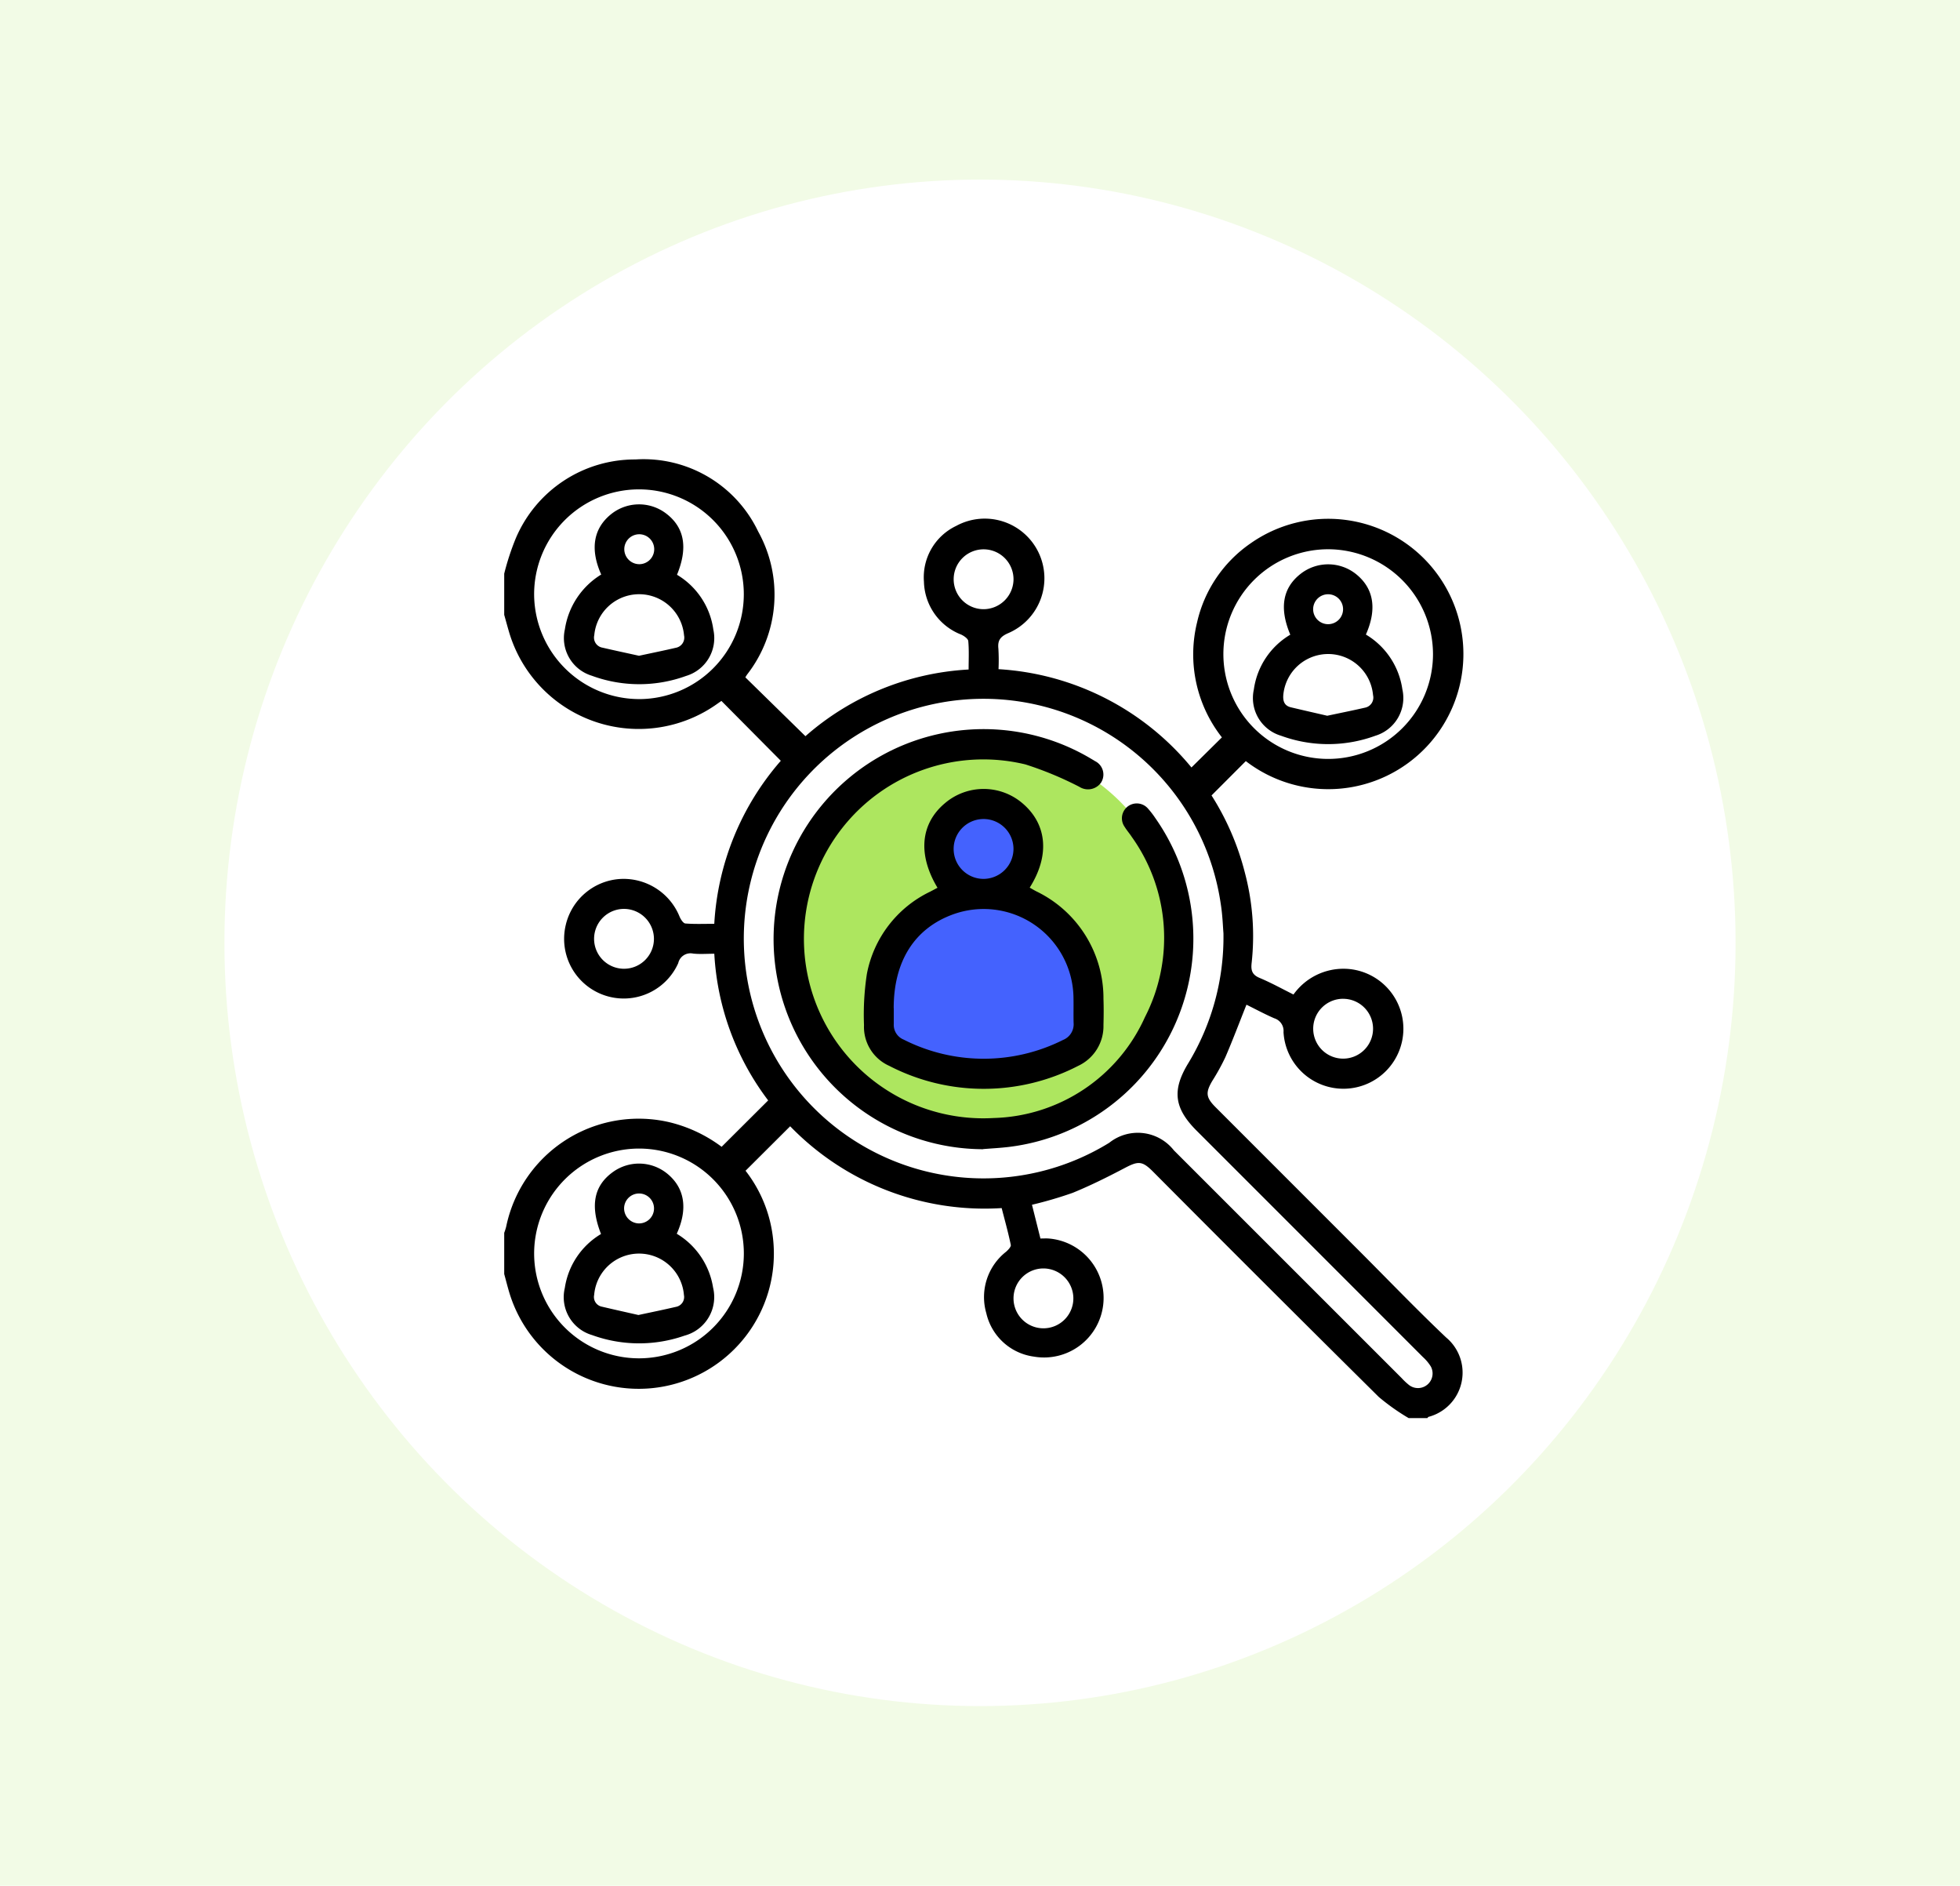 <svg xmlns="http://www.w3.org/2000/svg" xmlns:xlink="http://www.w3.org/1999/xlink" width="131" height="126" viewBox="0 0 131 126">
  <defs>
    <clipPath id="clip-path">
      <rect id="Rectángulo_46713" data-name="Rectángulo 46713" width="64.115" height="64.063" fill="none"/>
    </clipPath>
  </defs>
  <g id="Grupo_160957" data-name="Grupo 160957" transform="translate(-398 -4840.017)">
    <rect id="Rectángulo_47054" data-name="Rectángulo 47054" width="131" height="126" transform="translate(398 4840.017)" fill="#f2fbe6"/>
    <g id="Grupo_160946" data-name="Grupo 160946" transform="translate(-335 29.017)">
      <ellipse id="Elipse_1142" data-name="Elipse 1142" cx="50.5" cy="51" rx="50.5" ry="51" transform="translate(748 4823)" fill="#fff"/>
      <circle id="Elipse_5670" data-name="Elipse 5670" cx="8" cy="8" r="8" transform="translate(768 4843)" fill="#fff"/>
      <circle id="Elipse_5671" data-name="Elipse 5671" cx="8" cy="8" r="8" transform="translate(768 4887)" fill="#fff"/>
      <circle id="Elipse_5672" data-name="Elipse 5672" cx="8" cy="8" r="8" transform="translate(814 4847)" fill="#fff"/>
      <g id="Grupo_160693" data-name="Grupo 160693" transform="translate(766.7 4841.702)">
        <g id="Grupo_160693-2" data-name="Grupo 160693" clip-path="url(#clip-path)">
          <path id="Trazado_601005" data-name="Trazado 601005" d="M140.263,127.017a12.9,12.9,0,1,0-12.9,12.9,12.9,12.9,0,0,0,12.9-12.9" transform="translate(-95.327 -95.04)" fill="#ade65f"/>
          <path id="Trazado_601006" data-name="Trazado 601006" d="M158.145,137.172s-2.193-.126-2.825,1.453.831,4.107.831,4.107-3.205,1.706-4.008,4.486-1.106,5.962,0,7.056,7.726.71,10.254.017,2.595-2.082,2.75-2.335-.6-5.739-.6-5.739L160.15,143.3l1.046-3.037-.7-2.333Z" transform="translate(-126.11 -114.24)" fill="#4462fe"/>
          <path id="Trazado_601007" data-name="Trazado 601007" d="M0,7.63A17.3,17.3,0,0,1,.774,5.267,8.641,8.641,0,0,1,8.767,0a8.482,8.482,0,0,1,8.206,4.814,8.688,8.688,0,0,1-.739,9.557c-.047.067-.087.139-.117.188l4.016,3.932a18,18,0,0,1,10.906-4.455c0-.657.034-1.281-.023-1.9-.015-.161-.287-.348-.481-.437a3.893,3.893,0,0,1-2.482-3.534A3.8,3.8,0,0,1,30.209,4.44,3.987,3.987,0,1,1,33.7,11.6c-.538.231-.731.485-.671,1.041a13.35,13.35,0,0,1,.009,1.372,18.083,18.083,0,0,1,12.895,6.568l2.035-2.011a8.977,8.977,0,0,1-1.658-7.69,8.759,8.759,0,0,1,3.563-5.266,9.033,9.033,0,1,1-.307,14.542l-2.291,2.294a17.714,17.714,0,0,1,2.23,5.168,16.507,16.507,0,0,1,.452,6.012c-.06.5.023.8.528,1.012.766.321,1.5.727,2.267,1.11a4.105,4.105,0,0,1,3.449-1.72,4.009,4.009,0,1,1-4.115,4.234.882.882,0,0,0-.614-.924c-.643-.279-1.262-.613-1.862-.91-.479,1.2-.917,2.365-1.409,3.505a14.553,14.553,0,0,1-.874,1.585c-.461.782-.431,1.11.218,1.76q4.8,4.8,9.6,9.6c1.932,1.932,3.824,3.906,5.806,5.784a3.057,3.057,0,0,1-1.168,5.306c-.033.007-.056.055-.083.085H60.452a14.418,14.418,0,0,1-2-1.415q-7.578-7.505-15.1-15.067c-.712-.712-.981-.7-1.862-.238-1.139.6-2.3,1.179-3.487,1.664a26.825,26.825,0,0,1-2.729.8l.565,2.254c.209,0,.374-.011.539,0a3.981,3.981,0,1,1-.974,7.893,3.777,3.777,0,0,1-3.182-2.9,3.85,3.85,0,0,1,1.319-4.106c.14-.124.344-.333.317-.461-.172-.826-.4-1.64-.61-2.458a18.1,18.1,0,0,1-14.136-5.467l-2.982,2.972A8.957,8.957,0,0,1,18,52.422,9.033,9.033,0,0,1,.364,55.747C.23,55.311.121,54.868,0,54.429V51.676a3.912,3.912,0,0,0,.13-.406,9.044,9.044,0,0,1,10.845-7,9.56,9.56,0,0,1,3.556,1.658l3.111-3.1a17.822,17.822,0,0,1-3.6-9.8c-.5,0-.958.037-1.41-.01a.839.839,0,0,0-1,.635,3.986,3.986,0,0,1-7.519-2.546A3.989,3.989,0,0,1,7.7,28.035a4.039,4.039,0,0,1,4.02,2.512c.077.182.245.447.388.459.632.05,1.271.022,1.932.022a18.114,18.114,0,0,1,4.447-10.894l-3.971-4c-.123.086-.292.207-.464.324A9.037,9.037,0,0,1,.318,11.512c-.11-.375-.212-.753-.318-1.13V7.63M48.073,31.671c-.037-.421-.059-1.2-.179-1.954A16.023,16.023,0,1,0,40.437,45.66a3.064,3.064,0,0,1,4.322.506L59.98,61.381a4.408,4.408,0,0,0,.5.469A.977.977,0,0,0,61.927,60.6a2.92,2.92,0,0,0-.519-.618q-7.562-7.567-15.129-15.13c-1.508-1.508-1.656-2.711-.556-4.513a16.258,16.258,0,0,0,2.349-8.663M55.088,6a7.005,7.005,0,1,0,6.989,7.008A7.024,7.024,0,0,0,55.088,6M2,53.054a7.008,7.008,0,1,0,7.051-7.008A7.019,7.019,0,0,0,2,53.054M9.015,16.013A7.007,7.007,0,1,0,2,9.088a7.031,7.031,0,0,0,7.012,6.924M8.007,30.031a2,2,0,1,0,2,1.981,2.008,2.008,0,0,0-2-1.981M34.04,8.02a2,2,0,1,0-2,1.985,2.01,2.01,0,0,0,2-1.985m2,46.036a2,2,0,1,0,2,1.98,2.007,2.007,0,0,0-2-1.98m20-18.019A2,2,0,1,0,58.07,38a2,2,0,0,0-2.023-1.961" transform="translate(0 -0.001)"/>
          <path id="Trazado_601008" data-name="Trazado 601008" d="M121.728,135.783a14.035,14.035,0,1,1,7.267-26.063c.071.043.145.083.214.129a1,1,0,0,1,.4,1.445,1.068,1.068,0,0,1-1.44.276,23.275,23.275,0,0,0-3.614-1.5,11.991,11.991,0,1,0-2.108,23.628,11.42,11.42,0,0,0,10.1-6.738,11.591,11.591,0,0,0-.882-12.05c-.148-.227-.33-.432-.47-.662a.992.992,0,0,1,1.579-1.2,5.507,5.507,0,0,1,.457.594,14.023,14.023,0,0,1-9.754,21.986c-.578.07-1.161.1-1.742.147" transform="translate(-89.724 -89.695)"/>
          <path id="Trazado_601009" data-name="Trazado 601009" d="M154.911,138.319c.144.081.284.165.429.241a7.929,7.929,0,0,1,4.5,7.19c.021.583.016,1.168,0,1.751a2.925,2.925,0,0,1-1.684,2.724,13.757,13.757,0,0,1-12.638,0,2.848,2.848,0,0,1-1.683-2.717,17.971,17.971,0,0,1,.192-3.421,7.684,7.684,0,0,1,4.231-5.5c.164-.085.326-.173.49-.26-1.33-2.212-1.144-4.275.493-5.648a3.994,3.994,0,0,1,5.219.031c1.619,1.4,1.793,3.476.455,5.6m-9.09,8.06c0,.354,0,.708,0,1.062a1.062,1.062,0,0,0,.659,1.04,11.831,11.831,0,0,0,10.66.021,1.128,1.128,0,0,0,.7-1.143c-.015-.6.007-1.209-.011-1.812A6.006,6.006,0,0,0,149.8,140.1c-2.586.934-3.981,3.135-3.98,6.28m8.006-10.618a2,2,0,1,0-2.012,1.972,2.011,2.011,0,0,0,2.012-1.972" transform="translate(-119.788 -109.709)"/>
          <path id="Trazado_601010" data-name="Trazado 601010" d="M301.941,46.606c-.749-1.782-.511-3.135.7-4.074a2.984,2.984,0,0,1,3.7.03c1.18.951,1.409,2.33.653,4.035a5.1,5.1,0,0,1,2.438,3.662,2.636,2.636,0,0,1-1.807,3.1,9.159,9.159,0,0,1-6.3,0,2.628,2.628,0,0,1-1.82-3.09,5.063,5.063,0,0,1,2.436-3.663m2.466,5.417c.86-.183,1.69-.349,2.515-.538a.689.689,0,0,0,.55-.84,3.011,3.011,0,0,0-6,.013c-.027.4.084.7.507.8.8.191,1.608.373,2.427.563m.053-8.117a1,1,0,1,0,1.009.97,1,1,0,0,0-1.009-.97" transform="translate(-249.402 -34.898)"/>
          <path id="Trazado_601011" data-name="Trazado 601011" d="M26.409,286.15c-.743-1.892-.481-3.229.8-4.147a2.983,2.983,0,0,1,3.6.092c1.187.95,1.425,2.356.661,4.037a5.124,5.124,0,0,1,2.427,3.594,2.667,2.667,0,0,1-1.9,3.212,9.206,9.206,0,0,1-6.187-.036,2.638,2.638,0,0,1-1.822-3.145,5.07,5.07,0,0,1,2.419-3.607m2.5,5.412c.856-.184,1.685-.353,2.509-.545a.668.668,0,0,0,.534-.79,3.01,3.01,0,0,0-6-.01.659.659,0,0,0,.527.79c.8.189,1.609.368,2.432.555M28.9,285.44a1,1,0,1,0-.949-1.031,1.009,1.009,0,0,0,.949,1.031" transform="translate(-19.938 -234.395)"/>
          <path id="Trazado_601012" data-name="Trazado 601012" d="M26.414,22.633c-.755-1.691-.522-3.079.66-4.028a2.986,2.986,0,0,1,3.656-.064c1.246.931,1.5,2.287.75,4.111A5.075,5.075,0,0,1,33.91,26.32a2.637,2.637,0,0,1-1.823,3.092,9.162,9.162,0,0,1-6.3-.014,2.628,2.628,0,0,1-1.8-3.1,5.2,5.2,0,0,1,2.435-3.667m2.52,5.433c.835-.18,1.645-.344,2.449-.531a.692.692,0,0,0,.56-.834,3.012,3.012,0,0,0-6-.008.684.684,0,0,0,.555.833c.8.185,1.611.358,2.435.54m.017-6.119a1,1,0,1,0-1-.976,1.005,1.005,0,0,0,1,.976" transform="translate(-19.932 -14.948)"/>
        </g>
      </g>
    </g>
  </g>
</svg>
